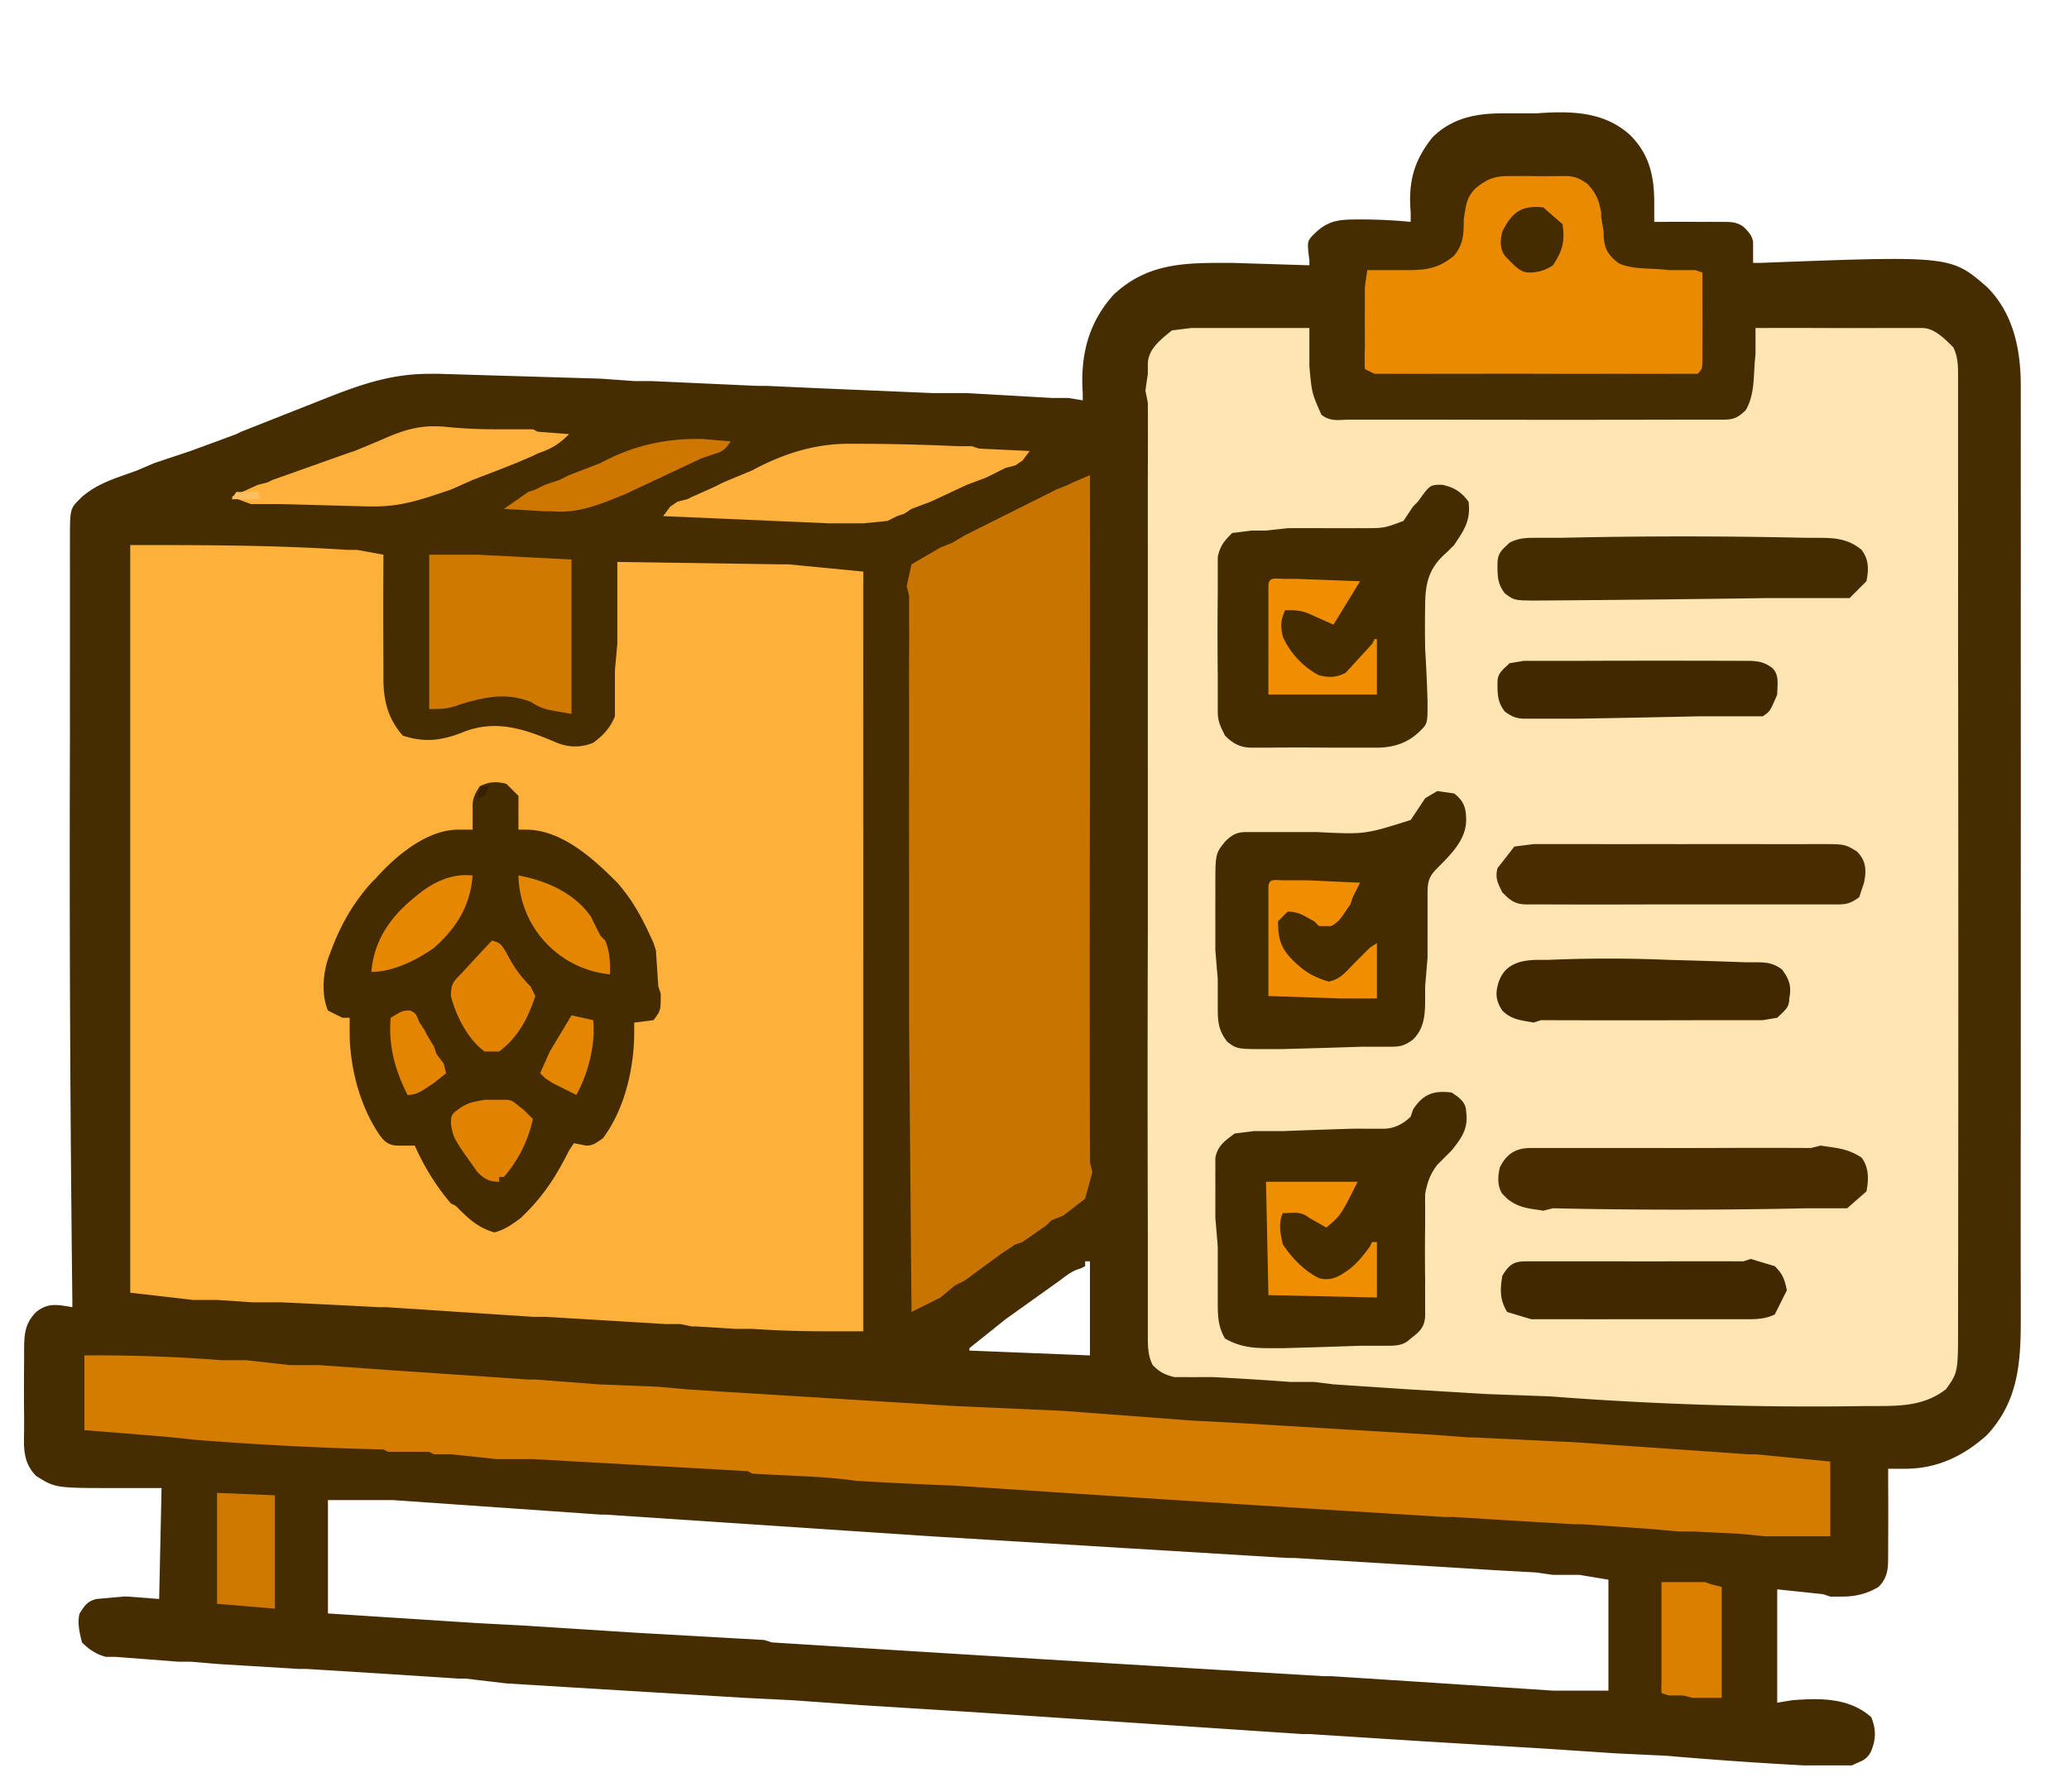 <svg xmlns="http://www.w3.org/2000/svg" width="858" height="743">
  <path fill="#462D01" d="M623 47h9a604 604 0 0 0 5 0c14-1 28-1 39 9 8 8 10 17 10 28v8h3a1232 1232 0 0 1 16 0 522 522 0 0 1 7 0h2c4 0 6 0 9 2 2 2 4 4 4 7v8h3c79-3 79-3 94 10 11 11 14 26 14 41v7a4438 4438 0 0 1 0 19v15a19318 19318 0 0 1 0 53v11a88084 88084 0 0 1 0 121 83037 83037 0 0 1 0 71v4a23860 23860 0 0 0 0 81 1135 1135 0 0 0 0 5c0 18-1 34-14 48-10 9-21 14-34 14h-7v4a1974 1974 0 0 1 0 29v3c0 5 0 9-4 13-5 3-10 4-15 4h-5l-3-1-19-2v47l6-1c12-1 24-1 33 7 2 5 2 9 0 14-2 4-4 4-8 6h-20a1753 1753 0 0 1-57-4 19923 19923 0 0 1-21-1 38135 38135 0 0 0-30-2 97303 97303 0 0 1-50-3 128181 128181 0 0 0-47-3h-3l-15-1-120-8a390774 390774 0 0 0-48-3l-28-2-20-1a47649 47649 0 0 1-99-6l-17-2h-3a11426 11426 0 0 0-63-4h-3l-33-2a9593 9593 0 0 1-12-1 2586 2586 0 0 0-5 0l-26-2h-4c-4-1-7-3-10-6-1-4-2-8-1-12 2-3 3-5 7-6l11-1h2l13 1 1-46H48c-25 0-25 0-33-5-6-6-5-13-5-20v-4a1117 1117 0 0 1 0-24v-3c0-7 0-12 5-17 5-4 9-3 15-2v-3a15690 15690 0 0 1-1-233 41958 41958 0 0 1 0-30 20853 20853 0 0 0 0-34v-6a2871 2871 0 0 1 0-8v-3c0-14 0-14 4-18l1-1c7-6 15-8 23-11a2370 2370 0 0 0 7-3 9591 9591 0 0 1 15-5l19-7 2-1 38-15c13-5 25-9 40-9h4l67 2 14 1h7l44 2a290946941 290946941 0 0 0 4 0l22 1a55814 55814 0 0 1 47 2h14a14556 14556 0 0 1 35 2h7l6 1v-3c-1-15 2-29 13-41 13-12 27-13 44-13h5l32 1v-2c-1-8-1-8 2-11 6-6 11-6 19-6h2a209 209 0 0 1 19 1v-4c-1-12 1-21 9-31 8-8 18-10 29-10zM450 523v2l-2 1c-4 1-7 4-10 6l-21 15-15 12v1l50 2v-39h-2zm-314 99v47l62 4a17263196 17263196 0 0 1 19 1l47 3a337591 337591 0 0 0 53 3l3 1a65232 65232 0 0 0 229 14h3a44928 44928 0 0 1 92 6h23v-46l-12-2h-11l-7-1-18-1-16-1-66-4h-3l-148-9-135-9h-2l-86-6h-27z"/>
  <path fill="#FEE5B2" d="M494 136h22a10047 10047 0 0 0 27 0v16c1 11 1 11 5 20 4 3 7 2 12 2h35a20119 20119 0 0 0 105 0 527 527 0 0 1 5 0h10c4 0 6-1 9-4 4-7 3-15 4-23v-11a5235 5235 0 0 1 28 0 2324 2324 0 0 0 25 0 531 531 0 0 0 5 0h11c5 0 9 4 13 8 2 4 2 8 2 12v44a18407 18407 0 0 1 0 53v11a89391 89391 0 0 1 0 280 771 771 0 0 0 0 5c0 20 0 20-5 27-9 7-19 7-30 7h-3a1411 1411 0 0 1-131-4 24130 24130 0 0 1-27-1l-33-2-30-2-8-1a6059 6059 0 0 1-10 0 1222 1222 0 0 0-32-2 568 568 0 0 0-5 0 558 558 0 0 1-7 0h-4c-4-1-6-2-9-5-2-4-2-8-2-12v-9a5252 5252 0 0 0 0-5v-30a18373 18373 0 0 1 0-122v-67a41340 41340 0 0 1 0-62v-34a9048 9048 0 0 1 0-29 2996 2996 0 0 0 0-29 579 579 0 0 0-1-5 494 494 0 0 1 1-7v-4c0-6 5-10 10-14l8-1z"/>
  <path fill="#FEB13A" d="M54 226c30 0 60 0 90 2h4l11 2v2a3066 3066 0 0 0 0 43v6c0 10 2 17 8 24 9 3 16 2 24-1 14-6 26-2 40 4 5 2 10 2 15 0 4-3 7-6 9-11v-19l1-11v-34l68 1h3l31 3a87 87 0 0 1 0 5v11a5294 5294 0 0 1 0 11 8960 8960 0 0 0 0 31 42028 42028 0 0 0 0 30 105867 105867 0 0 1 0 92v135h-17a448 448 0 0 1-29-1h-2a771 771 0 0 1-5 0l-16-1h-2l-5-1h-6l-50-3h-5l-61-4h-3a6906 6906 0 0 0-40-2h-12l-15-1a30617 30617 0 0 1-7 0h-3l-26-3V226z"/>
  <path fill="#D47C00" d="M35 562a667 667 0 0 1 57 2h10l18 2h12l28 2 59 4h3l26 2 25 1a687787 687787 0 0 0 11 1l15 1 97 6a1398911 1398911 0 0 1 45 2l53 4 19 1a199557 199557 0 0 0 83 5 347475 347475 0 0 1 13 1h2l42 2 72 5h3l31 3v31h-27l-10-1-20-1h-6a20245 20245 0 0 0-11-1l-29-2h-3a6442 6442 0 0 1-50-3h-4a36580 36580 0 0 1-203-13 1910 1910 0 0 1-41-2c-14-2-28-2-43-3l-2-1-89-5h-9a3651 3651 0 0 0-6 0l-19-2a385 385 0 0 0-7 0l-2-1a2948 2948 0 0 0-5 0 4434 4434 0 0 1-12 0l-2-1a1403 1403 0 0 1-78-4 574 574 0 0 0-21-2l-25-2v-31z"/>
  <path fill="#C87400" d="M452 197a86899 86899 0 0 1 0 127v2a30968 30968 0 0 0 0 156l1 4-3 11-9 7a1429 1429 0 0 0-5 2l-2 2-10 7-3 1a4682 4682 0 0 0-6 4 10370 10370 0 0 1-15 11 2616 2616 0 0 0-4 2l-6 5-2 1-10 5-1-118v-62a8074 8074 0 0 1 0-46v-28a1607 1607 0 0 1 0-20 587 587 0 0 0 0-11v-12l-1-4 2-9 12-7a968 968 0 0 0 5-2 1297 1297 0 0 1 5-3l38-19 5-2 2-1 7-3z"/>
  <path fill="#452B00" d="m210 325 5 5v14h3c15 0 28 12 38 22 7 8 11 16 15 25l1 3 1 15 1 3c0 7 0 7-3 11l-8 1v4c0 15-4 32-13 44-3 2-4 3-7 3l-5-1-2 3c-5 10-10 18-18 26l-2 2c-4 3-7 5-11 6-7-2-11-6-16-11l-2-1c-6-7-11-15-15-24h-7c-4 0-6-2-8-5-8-12-12-28-12-42v-6h-3l-6-3c-3-7-2-17 1-24 4-11 9-20 17-29l2-2c8-9 21-20 34-20a193524098 193524098 0 0 1 6 0v-10c0-3 1-5 3-8 4-2 7-2 11-1z"/>
  <path fill="#EA8A00" d="M626 73h3a428 428 0 0 1 5 0 378 378 0 0 0 13 0h2c4 0 6 1 9 3 4 4 5 7 6 12v2a453 453 0 0 1 1 6c0 6 1 9 6 13 6 3 14 2 21 3h11l3 1v11a2096 2096 0 0 1 0 20v3c0 6 0 6-2 8h-13a2576 2576 0 0 1-15 0h-11a9287 9287 0 0 1-19 0 7438 7438 0 0 0-41 0 4426 4426 0 0 0-12 0 2111 2111 0 0 1-16 0h-7l-4-2a125 125 0 0 1 0-9v-3a1306 1306 0 0 1 0-14v-8l1-7h10a647 647 0 0 1 7 0c8 0 13-1 19-6 4-5 4-9 4-15 1-6 1-9 5-13 5-4 8-5 14-5z"/>
  <path fill="#452B00" d="M598 201c5 1 8 3 11 7 1 8-2 12-6 18l-3 3c-7 6-9 12-9 22a514 514 0 0 0 0 18 689 689 0 0 1 1 22c0 9 0 9-3 12-5 5-11 7-18 7h-12a1863 1863 0 0 1-8 0 1290 1290 0 0 0-25 0h-7c-5 0-8-2-11-5-2-4-3-6-3-10v-15a1450 1450 0 0 1 0-34 517 517 0 0 0 0-5v-10c1-5 3-7 6-10l8-1h6l9-1a2212 2212 0 0 1 16 0h11a343 343 0 0 1 4 0c9 0 9 0 17-3l2-3 2-3 2-2c5-7 5-7 10-7z"/>
  <path fill="#442B00" d="M602 453c3 2 6 4 6 8 1 7-2 11-6 16l-6 6c-3 4-4 7-5 12a311 311 0 0 0 0 7v6a805 805 0 0 0 0 23 594 594 0 0 0 0 8v6c0 5-2 7-6 10-3 3-6 3-11 3h-10a3480 3480 0 0 1-32 1 345 345 0 0 0-4 0c-7 0-13 0-20-4-3-5-3-10-3-15v-2a843 843 0 0 1 0-7v-4a2317 2317 0 0 1 0-10 1277 1277 0 0 0-1-12v-10a417 417 0 0 0 0-5 347 347 0 0 1 0-6v-4c1-5 4-7 8-10l8-1h6a775 775 0 0 0 6 0 3268 3268 0 0 1 29-1 492 492 0 0 1 4 0h9c4 0 8-2 11-5l1-3c4-6 8-8 16-7z"/>
  <path fill="#452B00" d="m596 328 7 1c4 3 5 6 5 11 0 8-6 14-12 20-3 3-4 5-4 10v15a4000 4000 0 0 0 0 12l-1 12v4c0 7 0 13-5 18-4 3-6 3-10 3h-11a3963 3963 0 0 1-34 1 397 397 0 0 0-5 0c-13 0-13 0-17-3-4-5-4-9-4-15v-2a781 781 0 0 1 0-7v-2a2189 2189 0 0 1-1-12v-12a764 764 0 0 1 0-10 289 289 0 0 0 0-4c0-14 0-14 4-19 3-3 5-4 9-4h10a8847 8847 0 0 0 19 0c20 1 20 1 39-5l6-9 5-3zm41-105h10a2251 2251 0 0 1 102 0h4c7 0 13 0 19 5 3 4 3 8 2 13l-7 7h-35a12309 12309 0 0 1-94 1c-10 0-10 0-14-3-3-4-3-7-3-12s2-6 5-9c4-2 7-2 11-2z"/>
  <path fill="#472D00" d="M636 350h11a4261 4261 0 0 1 11 0 7315 7315 0 0 0 27 0 7794 7794 0 0 0 24 0 5627 5627 0 0 1 19 0 2261 2261 0 0 0 23 0h4c10 0 10 0 15 3 4 4 4 8 3 13l-2 6c-4 3-6 3-10 3h-51a8187 8187 0 0 0-24 0 5703 5703 0 0 1-47 0h-6c-5 0-7-2-10-5-2-4-3-6-2-10l7-9 8-1zm-1 126h50a6322 6322 0 0 0 24 0 4285 4285 0 0 1 42 0l4-1c6 1 11 1 17 5 3 4 3 9 2 14l-8 7h-17a2416 2416 0 0 1-105 0l-4 1c-6-1-10-1-15-5l-2-2c-2-3-2-7-1-11 3-6 7-8 13-8z"/>
  <path fill="#CF7900" d="M178 230h20l39 2v64c-12-2-12-2-17-5-10-4-19-2-29 1-5 2-8 2-13 2v-64z"/>
  <path fill="#FEB13D" d="M352 184h3a945 945 0 0 1 42 1h6l3 1 21 1-3 4-3 2-4 1a18542 18542 0 0 1-4 2 2655 2655 0 0 0-4 2 2407 2407 0 0 1-8 3l-15 7a3980 3980 0 0 1-8 3l-3 2-3 1-4 2-10 1h-14l-69-3 3-4 3-2 4-1 2-1 9-4 4-2 12-5c13-7 26-11 40-11z"/>
  <path fill="#402700" d="M638 398h4a581 581 0 0 1 50 0 3220 3220 0 0 1 32 1h3c5 0 8 0 12 3 3 4 4 7 3 12 0 4-2 5-5 8l-6 1h-23a10286 10286 0 0 1-69 0l-3 1c-5-1-9-1-13-5-2-3-3-6-2-10 2-9 9-11 17-11z"/>
  <path fill="#412800" d="M633 523h22a9478 9478 0 0 1 18 0 4063 4063 0 0 0 19 0 2990 2990 0 0 1 31 0l3-1 10 3c3 3 4 5 5 10l-5 10c-4 2-8 2-12 2h-14a3386 3386 0 0 0-7 0h-34a2623 2623 0 0 1-14 0 1585 1585 0 0 0-7 0h-13l-10-3c-3-5-3-9-2-15 3-5 5-6 10-6zm-1-249h25a9749 9749 0 0 1 63 0h3c5 0 8 0 12 3 3 3 2 7 2 11-3 7-3 7-6 9h-26a9088 9088 0 0 1-51 1 922 922 0 0 0-7 0h-13c-4 0-6 0-10-3-3-4-3-7-3-12 0-4 2-5 5-8l6-1z"/>
  <path fill="#FDB03B" d="M185 177a206 206 0 0 0 21 1h15l2 1 13 1c-4 4-7 6-13 8l-2 1a1026 1026 0 0 1-7 3 4101 4101 0 0 0-5 2l-13 5-9 4c-12 4-20 7-32 7h-2l-37-1h-2a952 952 0 0 1-7 0h-3l-8-3 11-5 4-1 2-1 31-11 3-1a719 719 0 0 0 12-5c9-4 16-6 26-5z"/>
  <path fill="#EF8E00" d="M525 490h38c-7 14-7 14-13 19l-7-4c-4-3-6-2-11-2-2 4-1 9 0 13 4 6 9 11 15 14 4 1 7 0 10-2 5-3 8-7 11-11l1-2h2v23l-45-1-1-47z"/>
  <path fill="#F08D00" d="M532 365h10l22 1-3 6-1 3c-3 4-4 7-8 9h-5l-2-2c-4-2-6-4-11-4l-4 4c0 7 1 11 6 16 4 4 8 7 15 9 5-1 7-4 11-8l2-2a411 411 0 0 0 4-4l3-2v23a3812 3812 0 0 1-12 0h-3l-30-1v-20a4315 4315 0 0 0 0-7v-18c0-4 3-3 6-3z"/>
  <path fill="#DA7F00" d="M689 656h18l3 1 4 1v46h-12l-4-1h-6l-3-1a65 65 0 0 1 0-4v-42z"/>
  <path fill="#F08E00" d="M532 240h5l27 1-11 18-9-4c-4-2-7-2-11-2-2 4-2 7-1 11 3 7 9 13 15 16 4 1 7 1 11-1l11-12 1-2h1v23h-45a12493 12493 0 0 1 0-20 4315 4315 0 0 0 0-7v-18c0-4 3-3 6-3z"/>
  <path fill="#CF7800" d="m90 619 24 1v47l-24-2v-46z"/>
  <path fill="#CE7700" d="M289 182h2l12 1c-2 3-3 4-6 5l-3 1-3 1-32 15c-10 4-19 8-30 7h-3l-17-1 10-7 3-1 4-2a3409 3409 0 0 0 6-2 2358 2358 0 0 1 4-2l13-5c13-7 26-10 40-10z"/>
  <path fill="#E18300" d="M204 390c4 1 4 2 6 5 3 6 6 10 10 14l2 4c-3 9-7 17-15 23h-6c-7-5-12-15-14-23 0-5 1-6 4-9a1400 1400 0 0 1 13-14z"/>
  <path fill="#E68700" d="M196 363c-1 13-7 22-16 30-7 5-17 10-26 10 1-13 8-23 18-31 7-6 15-10 24-9z"/>
  <path fill="#E38600" d="M215 363c11 2 23 7 30 17l4 8 2 2c2 5 2 9 2 14a42 42 0 0 1-38-41z"/>
  <path fill="#E08300" d="M210 456c3 0 4 2 7 4l2 2 2 2c-2 9-6 17-12 24h-2v2c-4 0-6-1-9-4-10-14-10-14-11-20 0-3 0-4 3-6 4-3 6-3 11-4h9z"/>
  <path fill="#442B00" d="m640 86 8 7c1 7 0 11-4 17-3 2-6 3-10 3s-7-4-10-7c-2-3-2-6-1-10 4-8 8-11 17-10z"/>
  <path fill="#E48500" d="M170 419c3 1 3 3 4 5l2 3 1 2a1579 1579 0 0 0 3 5l1 3 3 4 1 4-5 4-3 2c-3 2-5 3-8 3-5-10-8-20-7-32 5-3 5-3 8-3z"/>
  <path fill="#E48600" d="m237 421 9 2c1 10-2 22-7 31l-10-5-3-2-2-2 4-9 9-15z"/>
  <path fill="#FFBF60" d="M98 204h9l1 3H96l2-3z"/>
  <path fill="#352000" d="M199 326h4l-2 4-3 1 1-5z"/>
</svg>
